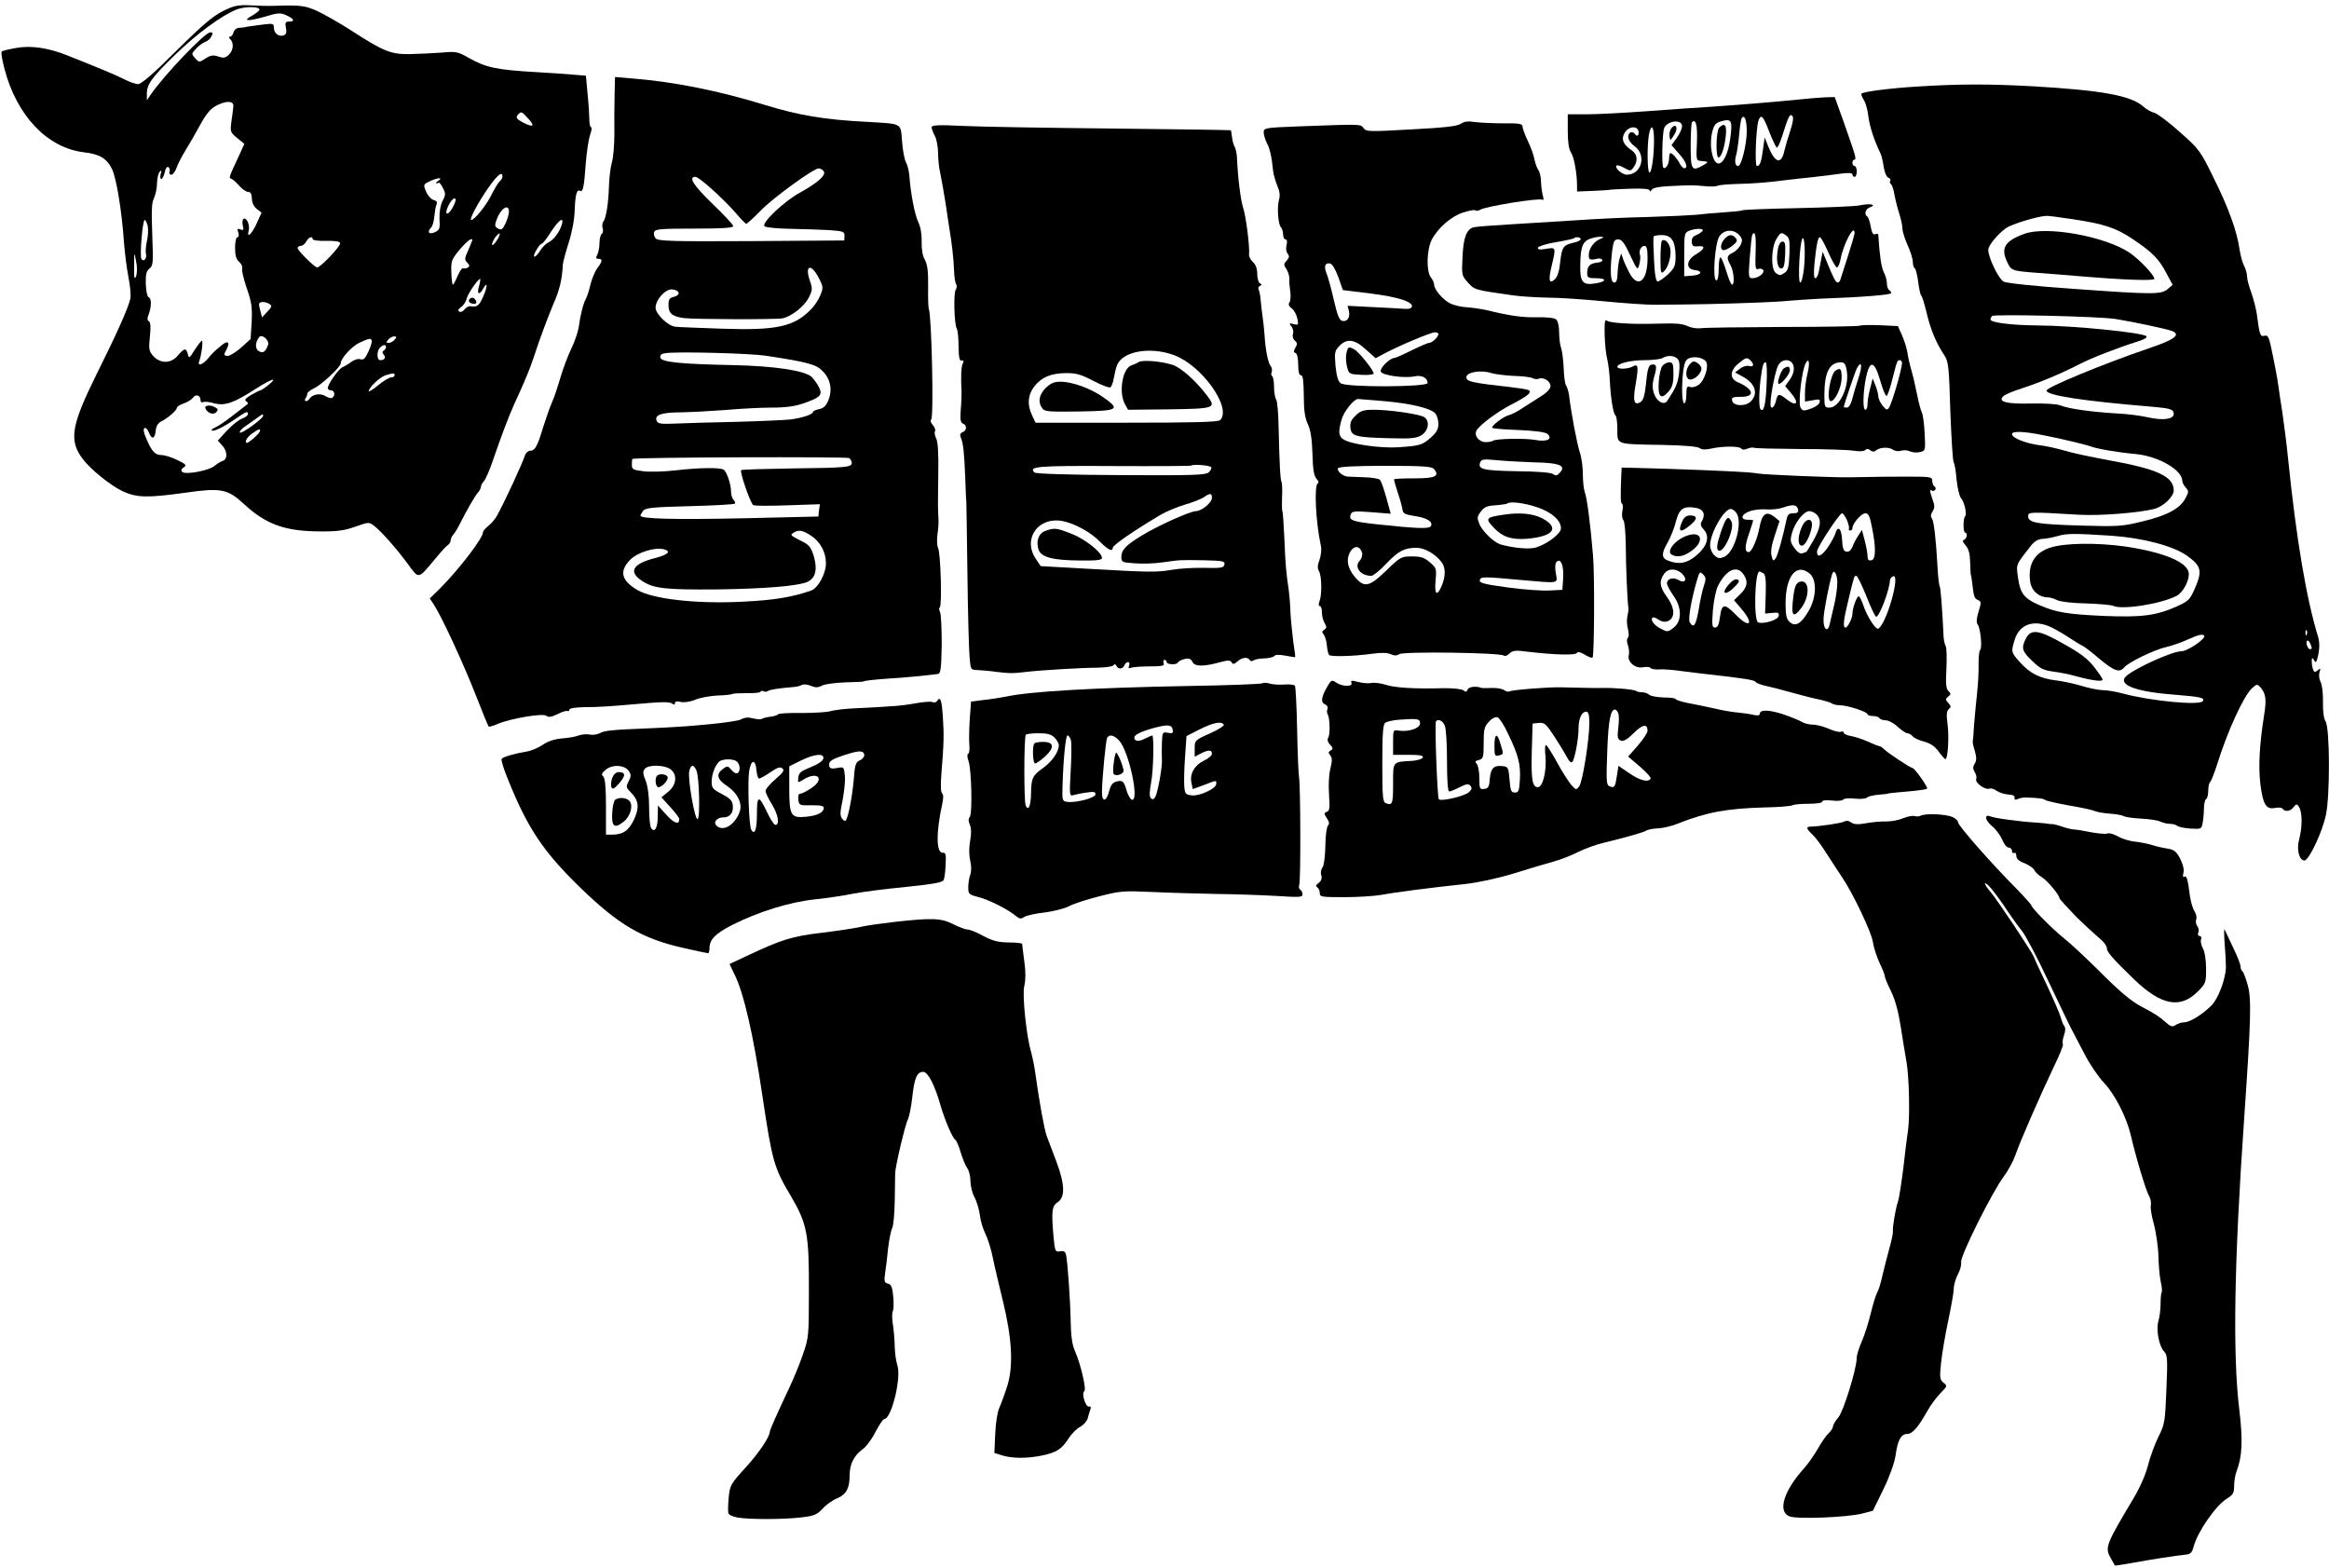 <?xml version="1.0" standalone="no"?>
<!DOCTYPE svg PUBLIC "-//W3C//DTD SVG 20010904//EN"
 "http://www.w3.org/TR/2001/REC-SVG-20010904/DTD/svg10.dtd">
<svg version="1.0" xmlns="http://www.w3.org/2000/svg"
 width="1080pt" height="727pt" viewBox="0 0 1080 727"
 preserveAspectRatio="xMidYMid meet">

<g transform="translate(0,727) scale(0.1,-0.1)"
fill="#000000" stroke="none">
<path d="M1065 7233 c-68 -28 -105 -58 -257 -208 -96 -96 -153 -145 -167 -145
-12 0 -41 10 -64 22 -37 19 -99 45 -262 110 -89 36 -170 48 -238 36 -34 -6
-65 -13 -69 -17 -4 -3 2 -40 13 -81 57 -217 198 -365 367 -386 74 -8 108 -29
132 -79 20 -43 45 -193 55 -340 4 -49 13 -122 21 -162 8 -40 12 -85 8 -100
-11 -45 -65 -166 -157 -350 -116 -235 -128 -304 -65 -389 37 -50 129 -124 187
-152 66 -30 114 -31 288 -7 166 24 198 18 272 -50 103 -96 191 -128 351 -129
85 -1 117 4 168 22 63 22 63 22 88 3 34 -27 103 -105 156 -177 51 -70 46 -71
123 21 27 33 55 64 62 68 7 4 13 14 13 22 0 7 6 20 13 27 6 7 20 29 29 48 29
58 72 134 86 148 6 7 12 18 12 24 0 6 6 19 14 27 8 9 26 50 40 91 40 117 74
207 102 269 14 31 33 72 41 91 8 19 18 44 23 55 5 11 18 47 29 80 24 75 68
190 85 230 31 70 43 119 46 189 1 11 13 56 27 100 16 50 27 109 28 153 3 72
10 97 25 88 13 -8 19 20 26 123 4 53 13 114 20 135 7 20 10 37 5 37 -4 0 -8
15 -8 33 0 17 -3 71 -8 119 l-8 87 -61 5 c-34 3 -106 8 -161 11 -194 11 -240
21 -322 67 -51 29 -59 30 -126 24 -40 -3 -106 -6 -148 -7 -88 -1 -121 13 -274
112 -50 32 -117 70 -150 86 -59 27 -79 30 -200 26 -27 -1 -77 0 -110 2 -42 3
-72 0 -100 -12z m138 -8 c-1 -5 -16 -17 -33 -27 -49 -26 -21 -28 56 -6 63 19
74 20 102 7 36 -16 42 -29 12 -29 -16 0 -19 -5 -14 -29 4 -21 2 -30 -11 -35
-22 -8 -45 10 -45 36 0 19 -4 20 -52 14 -29 -4 -62 -8 -73 -10 -11 -3 -28 -5
-38 -5 -11 -1 -21 -10 -24 -21 -3 -11 -10 -20 -16 -20 -7 0 -7 -4 1 -12 18
-18 14 -53 -8 -73 -15 -14 -25 -15 -48 -7 -23 8 -35 6 -59 -9 -29 -19 -30 -19
-48 1 -18 20 -18 21 5 45 13 14 31 27 42 31 10 3 23 14 28 25 9 15 7 19 -5 19
-25 0 -214 -198 -277 -290 l-17 -25 0 28 c-1 45 21 76 131 183 102 99 219 185
288 211 39 14 106 13 103 -2z m-121 -450 c-1 -11 -5 -42 -9 -69 -6 -47 -5 -50
27 -76 l33 -27 -22 -49 c-51 -109 -51 -109 -38 -113 6 -2 23 -17 37 -33 13
-15 32 -28 41 -28 11 0 16 -9 17 -30 0 -19 9 -38 23 -49 l22 -17 -21 -46 c-22
-51 -49 -77 -39 -38 7 26 -9 64 -24 55 -5 -4 -6 -17 -3 -31 5 -20 3 -23 -11
-18 -14 6 -16 3 -10 -14 4 -13 2 -22 -4 -22 -6 0 -11 -21 -11 -48 0 -36 5 -54
19 -66 11 -10 17 -24 14 -32 -3 -7 7 -48 21 -90 23 -65 26 -89 23 -157 l-5
-79 -43 -39 c-24 -21 -52 -38 -61 -39 -21 0 -22 4 -7 31 17 32 6 42 -21 20
-40 -33 -44 -37 -67 -65 -25 -29 -49 -35 -39 -10 10 26 19 94 12 94 -3 0 -18
-19 -33 -42 -25 -40 -27 -41 -32 -20 -8 30 -16 29 -47 -7 -31 -38 -82 -38
-115 0 -18 21 -20 32 -14 88 5 43 3 66 -4 71 -9 5 -9 14 -1 34 13 36 13 73 -1
78 -6 2 -12 29 -13 62 -1 45 3 60 17 71 17 12 18 25 13 157 -4 110 -3 149 8
169 7 15 14 46 14 69 1 24 6 48 13 54 8 8 10 6 4 -11 -3 -13 -2 -23 3 -23 5 0
12 14 16 31 3 18 10 28 17 24 6 -4 8 -13 5 -21 -3 -8 1 -14 9 -14 7 0 18 15
24 33 7 19 26 56 43 83 17 27 44 74 60 104 38 69 55 89 93 106 42 19 71 14 67
-11z m1364 -51 c36 -38 29 -47 -17 -24 -33 17 -38 24 -29 36 16 19 19 18 46
-12z m-116 -274 c0 -5 -6 -15 -14 -22 -8 -8 -26 -39 -41 -69 -23 -45 -75 -109
-90 -109 -11 0 33 83 78 147 44 63 67 82 67 53z m-300 -20 c-13 -9 -9 -14 5
-7 3 1 12 -10 19 -25 13 -24 13 -32 -2 -60 -10 -21 -15 -51 -14 -83 3 -45 1
-51 -22 -62 -28 -12 -37 2 -16 23 6 6 12 28 14 50 2 21 6 46 10 55 5 12 1 18
-14 22 -11 3 -26 20 -34 38 -14 34 -14 34 22 51 37 16 59 15 32 -2z m73 -115
c-9 -19 -22 -35 -29 -35 -16 0 17 69 33 70 9 0 8 -10 -4 -35z m257 -26 c0 -12
-7 -36 -16 -55 -13 -28 -19 -32 -34 -24 -16 9 -17 14 -7 42 19 52 57 76 57 37z
m-1675 -67 c3 -16 2 -48 -4 -71 -5 -23 -7 -50 -4 -60 5 -20 -12 -37 -21 -22
-9 13 5 181 15 181 4 0 10 -13 14 -28z m1920 6 c-10 -34 -39 -72 -62 -82 -12
-6 -28 -22 -38 -38 -9 -15 -21 -28 -26 -28 -6 0 -2 14 8 30 9 17 21 30 25 30
5 0 24 25 43 55 37 57 62 73 50 33z m-301 -72 c-9 -15 -19 -24 -22 -22 -2 3 3
17 12 32 10 14 20 23 23 21 2 -3 -3 -17 -13 -31z m-854 5 c0 -5 28 -9 62 -8
41 1 63 -2 65 -10 5 -13 -91 -113 -106 -113 -12 0 -91 78 -91 90 0 5 7 10 15
10 8 0 19 9 25 20 11 21 30 27 30 11z m740 -5 c0 -2 -9 -23 -19 -47 -17 -37
-18 -44 -4 -57 11 -12 12 -17 2 -23 -7 -4 -17 -5 -21 -3 -5 3 -16 -13 -26 -35
-9 -22 -19 -41 -22 -41 -3 0 -6 26 -7 57 -2 53 1 60 38 105 35 41 59 59 59 44z
m-1559 -167 c-8 -18 -10 -7 -9 46 0 70 0 70 9 24 6 -29 5 -56 0 -70z m1590
-47 c-11 -36 2 -43 19 -11 21 38 22 11 1 -35 -19 -44 -28 -51 -60 -46 -8 1
-21 -6 -27 -15 -7 -9 -18 -14 -24 -10 -8 5 -5 12 8 21 11 7 23 25 26 40 6 24
57 97 63 90 1 -1 -1 -17 -6 -34z m-971 -82 c12 -7 11 -13 -10 -35 l-25 -27 -6
24 c-4 13 -7 29 -8 36 -1 14 27 16 49 2z m-7 -189 c-12 -33 -24 -41 -43 -29
-18 11 -17 41 2 65 13 16 48 -15 41 -36z m587 24 c-7 -8 -19 -15 -27 -15 -13
0 -13 3 -3 15 7 8 19 15 27 15 13 0 13 -3 3 -15z m-106 -3 c2 -4 -4 -27 -15
-51 -15 -33 -23 -41 -37 -37 -11 4 -29 -2 -43 -12 -13 -10 -32 -21 -41 -25
-17 -6 -68 -78 -68 -97 0 -5 7 -10 15 -10 17 0 21 -25 5 -35 -5 -3 -20 1 -32
9 -24 14 -59 8 -73 -13 -3 -6 -11 -11 -16 -11 -6 0 -7 6 -2 13 4 6 8 16 8 22
0 5 14 16 30 24 35 15 125 100 125 116 0 23 51 79 87 96 45 20 50 22 57 11z
m66 -31 c0 -6 -5 -13 -10 -16 -8 -5 -8 -11 -1 -19 12 -14 5 -26 -16 -26 -16 0
-17 42 -1 58 14 14 28 16 28 3z m40 -131 c0 -5 -7 -10 -16 -10 -9 0 -36 -16
-60 -36 -24 -20 -44 -32 -44 -28 1 18 52 66 78 74 37 11 42 11 42 0z m-585
-45 c-16 -13 -33 -24 -37 -25 -4 0 -23 -10 -43 -21 -27 -16 -33 -24 -23 -30 9
-6 10 -11 2 -16 -6 -5 -37 -29 -70 -54 -32 -25 -68 -49 -78 -52 -10 -4 -17
-10 -14 -13 8 -7 57 17 109 53 50 35 59 39 59 23 0 -6 -12 -15 -27 -21 -16 -5
-47 -31 -71 -56 l-42 -46 20 -22 c25 -26 26 -64 3 -72 -10 -3 -27 -14 -38 -23
-25 -22 -136 -43 -150 -28 -7 7 -4 14 7 21 15 10 11 14 -30 34 -26 13 -59 23
-74 23 -30 0 -46 19 -72 82 -10 23 -12 39 -6 43 6 3 14 -5 20 -19 13 -36 28
-32 32 6 2 22 10 36 26 44 30 15 72 51 72 63 0 5 14 14 31 20 18 6 37 18 44
27 13 19 35 11 35 -12 0 -8 5 -12 11 -9 6 4 29 2 52 -5 50 -13 91 1 196 69 71
45 103 55 56 16z m-25 -143 c0 -13 -100 -85 -107 -78 -4 4 4 14 17 24 13 9 38
27 55 39 35 25 35 26 35 15z m-16 -74 c-3 -7 -19 -23 -35 -36 -22 -18 -29 -20
-29 -9 0 9 12 25 28 36 31 23 44 26 36 9z"/>
<path d="M2175 5880 c-3 -6 1 -13 10 -16 19 -8 30 0 20 15 -8 14 -22 14 -30 1z"/>
<path d="M952 5378 c8 -22 36 -34 50 -20 10 10 10 15 -2 22 -21 14 -52 12 -48
-2z"/>
<path d="M2850 6829 c-1 -46 -2 -127 -1 -179 0 -52 -5 -113 -12 -135 -6 -22
-12 -69 -13 -105 -2 -78 -13 -151 -26 -167 -5 -7 -7 -21 -3 -32 3 -10 1 -22
-5 -26 -5 -3 -10 -22 -10 -41 0 -20 -5 -44 -10 -55 -8 -15 -7 -19 5 -19 20 0
19 -12 -4 -42 -11 -14 -25 -47 -32 -74 -6 -27 -16 -58 -22 -69 -13 -24 -26
-77 -33 -130 -3 -22 -18 -67 -34 -100 -16 -33 -39 -94 -51 -135 -12 -41 -29
-93 -39 -115 -10 -22 -28 -74 -41 -115 -27 -90 -38 -110 -61 -110 -9 0 -20
-10 -24 -22 -10 -34 -96 -220 -130 -280 -8 -15 -26 -36 -39 -46 -14 -11 -25
-24 -25 -29 0 -28 -112 -174 -201 -263 l-46 -45 20 -30 c37 -58 136 -272 192
-415 31 -80 59 -147 61 -149 2 -2 21 3 41 12 61 26 211 51 227 38 9 -8 23 -6
52 8 21 11 42 17 46 14 5 -2 8 1 8 6 0 7 27 11 68 12 64 0 125 4 237 14 122
11 161 12 173 2 8 -6 12 -6 12 3 0 8 9 10 28 5 17 -3 44 1 67 11 22 9 67 17
101 19 34 1 65 4 70 7 5 3 35 4 67 4 32 -1 61 2 63 6 3 5 10 6 15 3 5 -4 14
-3 20 1 12 7 54 13 114 18 17 1 36 5 43 10 7 4 26 3 42 -4 22 -9 33 -9 52 1
12 7 61 13 108 15 47 1 85 3 85 4 0 4 52 9 121 14 62 3 180 15 224 21 12 2 15
25 17 136 0 74 -3 142 -8 151 -5 9 -5 19 -1 22 11 7 4 253 -8 275 -5 10 -6 38
-3 62 4 24 6 56 5 72 -1 15 -2 35 -2 45 -1 9 0 82 1 162 2 98 -2 153 -10 168
-6 12 -9 27 -5 33 3 6 -2 19 -11 29 -9 10 -12 21 -7 24 13 7 2 490 -11 514 -2
4 -4 50 -3 102 1 70 -3 103 -15 125 -11 19 -16 50 -15 85 1 34 -5 68 -16 91
-16 34 -35 130 -41 214 -2 22 -9 51 -16 63 -7 13 -15 57 -18 98 -7 85 4 79
-163 89 -199 10 -315 30 -475 79 -207 64 -420 107 -611 122 l-82 7 -2 -84z
m969 -352 c14 -18 -23 -52 -109 -100 -74 -40 -180 -141 -165 -156 6 -6 60 -11
120 -12 61 -1 142 -4 181 -6 65 -5 71 -7 70 -27 l-1 -21 -431 -3 c-373 -2
-433 0 -444 13 -7 8 -10 22 -6 30 4 13 34 15 186 15 131 0 180 3 180 12 0 6
-43 52 -95 102 -89 86 -115 126 -80 126 17 0 129 -101 189 -170 21 -25 42 -46
46 -48 3 -1 33 26 66 60 55 58 245 196 270 197 6 1 17 -5 23 -12z m-22 -496
c21 -41 21 -46 7 -80 -8 -20 -27 -49 -42 -64 -79 -82 -159 -100 -417 -91 -104
4 -200 7 -213 9 -34 3 -92 59 -92 88 0 38 47 89 78 85 35 -4 39 -26 8 -34 -22
-5 -26 -12 -26 -40 0 -37 18 -52 72 -59 49 -6 429 -7 457 -1 42 9 100 55 121
95 18 35 18 43 6 78 -26 74 5 84 41 14z m-242 -361 c191 -29 229 -40 258 -69
38 -37 48 -87 29 -135 -11 -28 -22 -38 -43 -43 -16 -3 -29 -9 -29 -13 0 -11
-49 -28 -105 -35 -27 -3 -140 -8 -250 -11 -110 -2 -237 -6 -282 -8 -68 -3 -83
-1 -88 13 -11 27 22 39 113 39 48 1 141 6 207 11 66 6 162 11 213 11 67 0 108
6 149 20 78 27 89 39 70 76 -8 16 -24 37 -34 47 -33 29 -173 50 -363 54 -247
5 -334 14 -338 35 -2 11 5 18 20 20 51 9 398 0 473 -12z m395 -496 c0 -21 -26
-23 -277 -26 -127 -2 -234 -5 -236 -8 -8 -7 43 -154 56 -162 6 -4 78 -4 160
-1 l149 5 -4 -28 -3 -29 -340 -8 c-328 -7 -485 -3 -485 12 0 4 6 14 13 23 10
13 46 17 216 21 111 3 206 8 209 12 3 3 0 11 -6 17 -7 7 -12 24 -12 39 0 33
-20 92 -34 101 -16 11 -112 10 -224 -3 -53 -6 -121 -8 -149 -4 -48 6 -53 9
-53 31 0 13 1 25 3 26 8 8 994 11 1005 4 6 -5 12 -15 12 -22z m-186 -340 c41
-28 66 -75 66 -126 0 -48 -36 -114 -68 -126 -88 -31 -172 -45 -320 -52 -210
-11 -414 12 -486 54 -75 44 -86 88 -33 141 34 34 114 59 156 48 35 -9 19 -25
-39 -40 -107 -27 -128 -64 -62 -107 53 -35 108 -41 347 -39 217 3 370 15 417
34 39 16 50 57 32 119 -13 43 -21 53 -57 71 -53 27 -54 28 -37 39 24 15 43 12
84 -16z"/>
<path d="M8895 6869 c-132 -8 -253 -24 -263 -33 -2 -3 2 -16 10 -28 9 -13 19
-48 22 -78 6 -48 28 -114 56 -171 5 -9 11 -37 15 -62 4 -26 13 -48 22 -51 8
-3 12 -10 8 -15 -3 -5 -1 -12 4 -15 5 -4 12 -25 16 -49 4 -23 14 -62 22 -87 8
-25 15 -56 15 -70 0 -14 11 -48 24 -77 13 -28 24 -63 24 -77 0 -14 4 -27 9
-30 5 -3 12 -32 16 -63 4 -32 10 -60 14 -63 4 -3 15 -39 25 -80 18 -78 45
-142 82 -197 19 -29 22 -49 28 -260 5 -125 11 -232 16 -238 4 -5 10 -41 13
-79 4 -38 13 -76 20 -85 17 -19 29 -76 19 -86 -9 -9 -9 -75 1 -75 12 0 8 -28
-5 -33 -9 -3 -7 -10 7 -26 14 -16 20 -38 21 -79 1 -31 2 -57 3 -57 1 0 4 -16
6 -35 8 -67 10 -75 27 -82 16 -7 16 -11 3 -54 -10 -33 -11 -52 -4 -60 13 -16
22 -111 11 -118 -4 -3 -7 -31 -7 -63 1 -32 -2 -94 -7 -138 -5 -44 -11 -111
-14 -148 -2 -38 -5 -71 -6 -75 -1 -4 3 -24 10 -45 8 -30 8 -44 -1 -58 -9 -15
-9 -23 0 -39 7 -10 10 -25 7 -33 -6 -17 42 -51 61 -44 7 3 22 -1 34 -10 12 -8
36 -16 54 -17 21 -1 31 -6 29 -15 -2 -9 2 -11 15 -6 10 5 28 8 41 7 61 -2 78
-5 87 -12 6 -4 55 -15 110 -25 55 -9 109 -21 120 -26 11 -5 43 -10 71 -12 28
-2 56 -7 64 -12 7 -4 43 -9 81 -11 38 -2 77 -8 88 -14 11 -5 30 -10 43 -10 13
0 28 -4 34 -9 5 -5 32 -11 61 -13 50 -3 52 -2 57 26 3 16 6 46 6 67 0 21 5 41
10 44 6 3 10 21 10 40 0 19 4 36 9 39 4 3 18 38 31 78 48 155 123 319 162 356
23 21 25 21 40 5 25 -29 29 -56 17 -129 -22 -140 -27 -239 -17 -322 12 -94 27
-117 69 -108 16 3 31 1 34 -4 10 -16 37 -12 51 8 12 15 15 15 24 2 17 -26 17
-93 1 -155 -12 -45 1 -95 25 -95 21 0 84 134 100 213 19 91 18 402 -2 432 -8
12 -13 47 -12 90 1 39 -4 80 -11 93 -7 13 -9 33 -5 45 6 19 5 20 -8 9 -13 -10
-17 -10 -22 4 -3 8 -6 25 -6 37 0 18 2 19 10 7 8 -13 9 -13 14 0 12 38 14 78
6 105 -55 178 -102 457 -140 830 -6 61 -18 155 -26 210 -9 55 -17 112 -19 127
-4 33 -22 125 -36 189 -9 38 -14 46 -29 42 -19 -5 -22 3 -35 102 -4 27 -16 72
-26 100 -10 27 -19 60 -19 73 0 13 -6 35 -14 50 -8 15 -17 50 -21 77 -12 84
-52 194 -120 330 -62 127 -67 133 -157 213 -51 46 -104 85 -118 89 -14 3 -36
16 -50 28 -58 52 -190 76 -514 95 -199 11 -339 11 -531 -1z m714 -615 c148
-22 204 -41 280 -92 91 -61 122 -92 156 -157 l30 -56 -24 -20 c-30 -25 -67
-25 -440 2 -176 12 -306 26 -320 33 -23 13 -71 111 -71 147 0 21 41 71 82 101
27 19 145 55 187 57 7 1 61 -6 120 -15z m201 -463 c76 -12 241 -47 263 -56 41
-17 11 -40 -108 -80 -214 -73 -475 -181 -475 -196 0 -22 165 -48 490 -75 84
-7 100 -12 100 -33 0 -25 -49 -32 -120 -16 -30 7 -95 16 -145 18 -119 7 -223
22 -260 37 -18 7 -71 10 -135 9 -115 -3 -158 8 -130 34 8 8 47 24 85 36 81 26
186 70 267 112 58 30 180 77 272 106 29 9 45 18 39 24 -17 17 -336 49 -503 50
-122 1 -220 13 -220 28 0 4 3 11 8 16 9 9 496 -2 572 -14z m-330 -540 c78 -15
194 -43 215 -51 28 -11 127 -28 206 -35 108 -10 219 -74 219 -126 0 -7 7 -20
16 -30 14 -16 14 -20 -1 -48 -24 -48 -84 -81 -197 -108 -97 -24 -114 -25 -288
-20 -204 6 -245 13 -245 43 0 21 3 21 240 7 96 -5 273 9 344 27 43 11 91 57
91 86 0 64 -74 99 -296 139 -82 15 -177 35 -212 46 -34 10 -84 21 -110 24 -66
8 -132 34 -132 52 0 15 53 14 150 -6z m310 -465 c146 -10 287 -47 352 -93 67
-48 72 -71 34 -156 -21 -48 -29 -55 -82 -79 -97 -43 -161 -51 -339 -44 -170 8
-220 16 -300 51 -69 30 -87 54 -97 126 -9 66 -12 56 60 149 15 19 33 30 50 31
15 0 47 6 72 13 43 13 79 13 250 2z m-275 -426 c22 -11 60 -33 85 -50 25 -16
52 -33 60 -36 8 -4 43 -31 78 -61 67 -55 91 -64 113 -37 19 23 140 82 195 94
27 6 75 23 107 38 40 18 60 23 68 15 12 -12 -76 -73 -107 -73 -40 0 -204 -74
-251 -112 -49 -40 32 -74 207 -88 137 -11 154 -15 145 -31 -14 -21 -239 0
-370 35 -32 9 -75 16 -95 16 -19 0 -62 9 -95 19 -33 10 -87 22 -120 26 -75 9
-121 32 -168 84 -41 46 -42 48 -25 103 22 75 91 98 173 58z m1182 -32 c-3 -8
-6 -5 -6 6 -1 11 2 17 5 13 3 -3 4 -12 1 -19z m17 -44 c8 -21 8 -24 -3 -24 -5
0 -11 9 -14 20 -6 24 8 27 17 4z"/>
<path d="M9388 6186 c-89 -32 -111 -65 -82 -127 19 -44 22 -45 139 -54 44 -3
130 -10 190 -15 209 -18 355 -23 355 -13 0 18 -70 91 -116 122 -115 76 -383
124 -486 87z"/>
<path d="M9536 4738 c-94 -18 -136 -77 -121 -169 7 -40 41 -69 82 -69 10 0 29
-6 43 -13 14 -7 71 -14 134 -15 60 -2 116 -7 125 -11 39 -20 221 8 294 46 28
14 57 65 57 101 0 48 -90 92 -252 121 -119 22 -275 26 -362 9z"/>
<path d="M9395 4310 c-23 -44 -19 -60 29 -105 36 -35 52 -43 97 -49 30 -4 77
-13 104 -21 77 -21 125 -27 125 -16 0 5 -18 31 -39 58 -28 37 -65 65 -139 106
-117 67 -154 72 -177 27z"/>
<path d="M8345 6809 c-94 -10 -319 -28 -425 -35 -41 -2 -164 -11 -274 -19
-109 -8 -238 -15 -287 -15 l-89 0 0 -78 c0 -52 5 -84 15 -99 14 -20 28 -97 28
-154 l0 -27 76 3 c42 2 76 4 76 5 0 1 42 3 93 5 64 2 92 -1 92 -9 0 -6 4 -5 9
4 7 9 33 15 83 17 97 5 105 5 163 0 28 -3 55 -2 60 2 6 3 46 7 90 8 70 1 154
8 235 19 14 2 63 7 110 12 47 5 109 13 138 17 35 5 52 3 52 -4 0 -6 5 -11 10
-11 6 0 10 11 10 25 0 14 -4 25 -10 25 -5 0 -10 7 -10 15 0 8 4 15 9 15 11 0
7 14 -49 173 l-42 117 -42 -1 c-22 -1 -77 -5 -121 -10z m-43 -145 c-11 -32
-23 -73 -27 -91 -14 -68 -44 -61 -76 20 l-16 40 -7 -51 c-8 -63 -15 -82 -29
-82 -11 0 -4 181 8 213 12 29 21 20 49 -53 15 -38 31 -72 35 -74 4 -3 15 21
25 52 29 93 36 106 47 95 7 -7 4 -29 -9 -69z m-202 -3 c0 -60 -25 -161 -40
-161 -14 0 -18 23 -8 55 4 17 10 59 13 93 3 35 8 68 11 73 13 21 24 -6 24 -60z
m-77 -37 c-18 -123 -72 -153 -87 -49 -4 24 -2 62 4 84 9 33 16 42 43 49 47 13
52 3 40 -84z m-223 61 c0 -12 -11 -36 -25 -55 l-24 -33 34 -39 c34 -37 45 -68
25 -68 -5 0 -15 10 -21 22 -13 25 -34 48 -43 48 -3 0 -6 -10 -6 -22 0 -29 -16
-55 -27 -45 -8 9 -5 150 3 180 11 37 84 47 84 12z m69 -74 c-4 -80 -3 -86 16
-87 39 -3 40 -5 15 -19 -55 -32 -60 -25 -60 88 0 57 3 107 6 110 18 18 26 -13
23 -92z m-272 54 c7 -21 -6 -33 -16 -16 -5 7 -14 10 -20 7 -20 -13 -11 -42 19
-64 57 -42 32 -132 -36 -132 -22 0 -58 32 -48 42 3 4 19 -1 35 -10 29 -16 31
-16 44 2 22 30 18 62 -10 80 -39 26 -49 53 -30 82 17 27 53 32 62 9z m73 -44
c0 -76 -11 -151 -21 -151 -10 0 -12 117 -3 173 10 57 24 44 24 -22z"/>
<path d="M7972 6678 c-14 -14 -17 -138 -3 -138 13 0 29 48 34 103 5 48 -6 60
-31 35z"/>
<path d="M7751 6676 c-7 -8 -11 -25 -9 -38 3 -22 3 -22 21 6 21 31 10 58 -12
32z"/>
<path d="M6774 6696 c-15 -11 -75 -18 -229 -26 -196 -11 -210 -11 -222 6 -14
19 -7 19 -300 8 -157 -6 -163 -7 -163 -28 0 -11 7 -34 15 -50 14 -27 21 -56
29 -131 2 -16 11 -46 19 -66 11 -25 14 -46 8 -65 -10 -36 -4 -115 9 -128 5 -5
10 -20 10 -33 0 -13 5 -23 11 -23 7 0 9 -10 5 -26 -4 -15 -2 -32 5 -40 9 -11
8 -18 -4 -32 -15 -16 -15 -20 -2 -39 8 -12 14 -32 14 -45 -1 -12 1 -39 4 -59
3 -19 2 -42 -3 -50 -7 -10 -4 -19 10 -29 11 -8 22 -29 26 -47 6 -30 5 -31 -17
-26 -21 6 -22 5 -11 -10 8 -9 11 -25 8 -35 -4 -11 0 -24 8 -31 12 -10 13 -17
3 -33 -9 -16 -9 -22 1 -25 7 -3 12 -24 12 -54 0 -32 4 -49 13 -49 9 0 12 -26
13 -94 0 -68 5 -103 18 -131 13 -27 20 -68 22 -138 2 -74 7 -104 19 -117 9
-10 12 -19 6 -21 -18 -7 -10 -179 14 -289 4 -16 1 -45 -6 -65 -10 -26 -10 -41
-3 -53 13 -20 15 -108 3 -139 -5 -14 -5 -23 1 -23 6 0 10 -14 10 -30 0 -17 6
-39 13 -50 10 -17 9 -22 -2 -30 -12 -7 -12 -11 -2 -23 6 -9 13 -31 14 -51 2
-19 6 -38 10 -43 9 -9 117 -6 202 6 39 5 68 5 83 -2 17 -8 29 -8 41 0 21 13
471 7 485 -7 4 -4 16 0 25 9 15 15 27 17 87 9 125 -15 223 -17 227 -5 2 6 15
4 35 -8 17 -11 34 -17 37 -14 8 8 10 385 2 474 -11 136 -28 269 -38 293 -5 13
-9 50 -9 82 0 33 -6 79 -14 102 -13 39 -41 186 -50 266 -3 18 -9 38 -14 45 -5
7 -10 43 -11 81 -2 38 -7 80 -12 93 -5 13 -9 46 -9 72 0 29 -6 53 -14 60 -8 7
-44 11 -87 10 -68 -2 -130 7 -235 33 -23 5 -63 11 -90 13 -27 1 -64 10 -81 19
-34 18 -73 64 -73 88 0 7 -7 22 -15 32 -22 29 -19 128 4 174 28 54 89 108 144
126 27 9 53 14 58 11 5 -4 15 -3 22 2 24 16 274 56 289 47 6 -4 7 2 3 17 -4
13 -8 42 -9 65 0 22 -6 47 -12 55 -6 8 -14 29 -18 48 -3 19 -17 58 -31 87 -14
29 -25 60 -25 68 0 12 -16 15 -87 14 -49 0 -108 3 -133 6 -33 5 -51 3 -66 -8z
m-568 -711 l21 -60 129 -16 c128 -16 199 -39 191 -62 -2 -7 -17 -11 -33 -9
-16 1 -82 5 -147 8 l-118 6 6 -23 c7 -30 -7 -52 -30 -47 -14 2 -23 25 -40 98
-12 52 -27 108 -34 123 -13 33 -6 50 17 45 10 -2 25 -27 38 -63z m464 -264 c0
-13 -29 -41 -43 -41 -7 0 -43 -16 -82 -35 -38 -19 -74 -35 -80 -35 -21 -1 -68
-48 -62 -63 7 -18 110 -32 157 -22 33 7 60 -7 60 -31 0 -19 -377 -21 -403 -1
-12 8 -19 33 -24 80 -5 62 -4 70 17 92 35 37 72 33 124 -16 l45 -40 43 23 c68
36 211 96 231 97 9 1 17 -3 17 -8z m246 -181 c16 -5 63 -11 104 -13 41 -1 81
-6 88 -11 7 -4 20 -5 28 -2 22 9 54 -12 54 -34 0 -12 -16 -30 -42 -46 -24 -15
-62 -40 -86 -55 -23 -16 -52 -31 -65 -34 -27 -7 -84 -51 -77 -59 3 -3 59 -8
125 -10 81 -4 123 -10 132 -19 24 -23 -4 -37 -57 -27 -49 9 -187 6 -197 -4 -4
-3 -19 -6 -34 -6 -31 0 -55 31 -42 54 16 27 98 88 163 121 36 18 72 40 79 49
14 17 6 20 -84 31 -186 21 -205 26 -205 46 0 24 69 35 116 19z m-497 -130
c123 -11 212 -32 236 -56 8 -9 15 -30 15 -49 0 -25 -8 -40 -35 -64 -40 -35
-50 -38 -153 -45 -79 -5 -217 14 -251 36 -24 14 -26 35 -10 92 10 37 57 96 76
96 4 0 59 -5 122 -10z m698 -284 c115 -2 146 -15 117 -47 -13 -15 -20 -16 -31
-8 -8 8 -71 13 -169 14 -158 3 -182 9 -170 41 6 15 16 16 79 10 39 -4 118 -8
174 -10z m-467 -31 c27 -33 6 -43 -90 -43 -51 0 -93 -2 -95 -4 -2 -2 6 -30 17
-63 11 -33 21 -69 22 -80 2 -16 13 -21 57 -28 57 -8 86 -27 74 -47 -8 -13 -65
-11 -260 10 -105 12 -122 18 -111 45 5 15 17 16 96 10 l89 -7 -20 73 c-11 41
-25 79 -30 84 -6 6 -38 11 -72 12 -34 1 -69 3 -77 3 -23 1 -53 27 -45 39 4 7
79 11 219 11 177 0 216 -3 226 -15z m475 -176 c70 -22 118 -66 113 -102 -4
-25 -68 -72 -117 -86 -30 -9 -105 -2 -164 15 -29 9 -84 61 -97 95 -11 27 -11
33 7 57 16 21 29 27 68 29 27 2 51 6 54 8 11 11 76 4 136 -16z m-809 -211 c3
-12 -1 -27 -11 -38 -27 -30 4 -70 54 -70 9 0 40 25 68 55 57 60 85 75 142 75
37 0 88 -29 116 -67 19 -24 19 -65 1 -108 -22 -53 -35 -43 -29 23 5 56 4 59
-27 85 -25 22 -42 27 -82 27 -50 0 -54 -2 -119 -65 -81 -78 -103 -82 -148 -28
-35 42 -40 85 -16 120 18 25 41 21 51 -9z m929 -61 c4 -13 5 -43 3 -68 l-3
-44 -60 -3 c-33 -2 -120 4 -193 14 -109 15 -132 21 -130 33 4 18 14 18 198 1
173 -15 163 -17 155 30 -7 40 -2 60 15 60 5 0 12 -10 15 -23z"/>
<path d="M6244 5634 c-4 -15 -3 -43 2 -63 9 -36 10 -36 67 -39 31 -2 57 1 57
6 0 15 -69 101 -90 112 -27 14 -29 13 -36 -16z"/>
<path d="M6287 5344 c-21 -20 -27 -33 -25 -57 4 -40 24 -45 182 -49 103 -3
126 0 149 15 35 23 38 73 5 86 -36 14 -162 31 -226 31 -48 0 -62 -4 -85 -26z"/>
<path d="M6970 4883 c-81 -12 -84 -17 -42 -61 40 -42 82 -56 155 -50 122 11
151 51 68 95 -43 22 -106 28 -181 16z"/>
<path d="M4320 6679 c1 -8 7 -25 15 -39 8 -14 14 -49 15 -77 0 -29 4 -72 10
-95 5 -24 17 -90 26 -148 8 -58 17 -112 18 -120 9 -50 19 -138 20 -183 1 -29
5 -58 10 -65 4 -7 3 -18 -2 -25 -11 -14 -7 -160 4 -179 5 -7 9 -44 9 -83 1
-53 4 -69 14 -67 10 2 11 -2 5 -15 -7 -16 -9 -59 -5 -133 0 -14 -1 -50 -4 -82
-3 -43 -1 -57 10 -62 20 -7 19 -32 -1 -40 -11 -4 -14 -12 -9 -24 12 -27 16
-69 21 -187 2 -60 4 -110 5 -110 0 0 3 -148 5 -330 2 -181 7 -357 10 -391 5
-60 5 -60 37 -61 18 -1 59 -4 92 -9 63 -7 66 -7 130 0 63 8 264 20 335 20 36
1 69 5 73 11 6 7 10 6 14 -2 7 -18 30 -16 37 2 3 8 10 15 17 15 6 0 8 -7 5
-16 -5 -12 -2 -15 10 -10 8 3 47 6 86 6 58 0 69 3 64 15 -3 8 -1 15 4 15 6 0
10 -4 10 -10 0 -12 47 -14 52 -2 2 5 15 12 30 16 21 5 30 2 38 -14 11 -21 50
-22 130 0 34 9 45 9 51 -1 6 -10 12 -10 27 4 21 19 48 22 57 7 4 -7 11 -7 18
-2 7 5 29 9 51 9 21 1 41 6 45 11 4 7 23 7 51 2 25 -5 45 -8 46 -7 1 1 -3 34
-9 72 -5 39 -11 99 -13 135 -1 36 -5 83 -8 105 -12 79 -15 112 -20 233 -3 68
-7 126 -9 130 -3 4 -3 34 -2 67 2 33 0 64 -2 69 -6 9 -10 82 -14 256 -1 63 -6
120 -11 127 -5 7 -10 32 -10 57 0 25 -4 48 -8 51 -5 3 -7 12 -3 20 3 9 1 21
-5 28 -12 15 -24 75 -28 142 -2 28 -6 66 -9 85 -3 19 -7 54 -9 77 -2 22 -6 46
-10 51 -3 6 0 13 6 16 10 5 10 7 1 12 -7 3 -13 23 -13 43 0 25 -7 44 -20 56
-10 9 -19 25 -18 34 4 34 -14 178 -27 216 -12 36 -25 140 -29 235 -1 19 -6 42
-11 50 -5 8 -10 27 -12 44 -2 16 -4 31 -6 32 -1 1 -247 5 -547 8 -300 3 -611
8 -692 12 -123 6 -148 4 -148 -7z m1125 -1056 c129 -48 269 -245 213 -301 -9
-9 -119 -12 -434 -12 l-422 0 -16 34 c-24 50 -20 94 10 134 34 43 78 62 150
62 45 0 69 -7 124 -36 38 -20 73 -33 79 -30 6 4 13 23 16 44 4 20 10 47 15 59
26 65 155 87 265 46z m172 -520 c2 -6 -4 -16 -13 -24 -14 -12 -85 -14 -407
-12 -234 1 -394 6 -400 12 -28 28 9 32 364 30 198 -1 361 0 363 2 9 8 90 1 93
-8z m3 -142 c0 -21 -48 -61 -74 -61 -27 0 -180 -69 -251 -113 -74 -45 -95 -67
-95 -98 0 -26 2 -27 63 -31 34 -3 94 -1 132 5 81 11 73 11 193 9 83 -2 93 -4
90 -19 -3 -16 -15 -18 -93 -16 -50 1 -117 -3 -150 -9 -69 -12 -104 -12 -395 5
l-214 12 -23 34 c-62 93 11 196 124 175 56 -11 130 -51 173 -95 37 -38 60 -49
60 -29 0 12 99 80 222 153 25 15 76 36 112 47 36 10 75 26 88 34 29 21 38 20
38 -3z"/>
<path d="M5280 5591 c-8 -5 -23 -12 -33 -15 -41 -13 -60 -121 -32 -177 l16
-29 192 2 c212 3 218 6 175 63 -54 71 -124 133 -163 144 -57 17 -137 23 -155
12z"/>
<path d="M4849 5471 c-31 -31 -37 -66 -16 -94 11 -16 30 -17 172 -15 183 3
192 9 111 66 -58 41 -144 72 -198 72 -30 0 -46 -7 -69 -29z"/>
<path d="M4847 4808 c-31 -11 -44 -48 -31 -87 13 -35 66 -49 192 -50 77 -1
102 2 102 12 0 25 -76 86 -139 111 -70 28 -82 30 -124 14z"/>
<path d="M8625 6318 c-22 -5 -152 -10 -288 -13 -137 -3 -252 -7 -257 -10 -4
-3 -45 -7 -91 -10 -46 -3 -102 -8 -124 -11 -22 -2 -121 -7 -220 -10 -99 -2
-247 -9 -330 -15 -82 -5 -221 -14 -307 -19 -87 -5 -166 -11 -175 -14 -33 -10
-47 -48 -51 -137 -4 -84 -4 -87 25 -119 31 -34 28 -34 213 -60 36 -5 107 -9
157 -10 51 0 168 -8 260 -17 93 -9 197 -16 233 -16 67 0 206 2 250 3 172 4
326 10 370 15 30 3 98 7 150 10 196 7 330 18 330 26 0 4 -4 11 -10 14 -5 3
-10 17 -10 31 0 14 -7 38 -15 53 -11 23 -19 75 -25 173 0 4 -6 5 -14 2 -10 -4
-16 6 -21 35 -4 23 -11 43 -16 47 -16 10 -9 35 13 43 33 12 0 19 -47 9z m-730
-119 c-4 -5 -17 -14 -29 -19 -16 -6 -22 -16 -21 -32 2 -19 7 -22 29 -20 36 4
33 -12 -9 -37 -45 -26 -50 -68 -7 -73 40 -4 33 -23 -10 -26 l-38 -3 0 101 c0
95 1 101 23 110 31 12 70 12 62 -1z m170 -19 c15 -17 16 -24 7 -45 -7 -14 -23
-30 -37 -37 -28 -13 -30 -23 -10 -58 15 -27 20 -90 7 -90 -5 0 -16 27 -26 60
-10 33 -22 63 -27 66 -5 3 -9 -20 -9 -50 0 -35 -4 -56 -11 -56 -19 0 -7 172
14 204 21 32 66 35 92 6z m535 9 c0 -6 -14 -54 -31 -107 -17 -53 -33 -103 -35
-109 -2 -7 -7 -13 -12 -13 -9 0 -19 18 -50 94 l-20 49 -6 -31 c-3 -18 -9 -45
-12 -62 -3 -16 -10 -30 -16 -30 -7 0 -8 23 -4 68 9 88 16 122 25 122 5 0 22
-31 39 -70 17 -38 35 -70 40 -70 6 0 13 17 17 38 13 71 65 168 65 121z m-459
-91 c-2 -70 -1 -80 13 -75 8 3 18 1 22 -5 9 -14 -23 -38 -49 -38 -19 0 -20 5
-13 96 4 53 9 101 12 106 13 21 18 -7 15 -84z m143 79 c14 -10 16 -25 14 -86
-3 -61 -6 -76 -24 -87 -17 -12 -23 -12 -39 0 -24 17 -22 116 2 157 20 33 23
34 47 16z m-861 -14 c-28 -10 -52 -40 -55 -68 -3 -30 3 -33 42 -24 8 2 17 -1
20 -6 3 -6 -8 -12 -25 -13 -33 -4 -45 -16 -45 -49 0 -20 5 -23 40 -23 53 0 51
-16 -2 -24 -59 -10 -72 6 -70 86 1 89 12 114 59 125 35 9 63 6 36 -4z m331 -5
c10 -13 16 -44 16 -74 0 -47 -4 -56 -35 -86 -20 -18 -41 -33 -48 -33 -8 0 -14
31 -17 100 -3 55 -4 103 -2 108 2 4 18 7 37 7 24 0 39 -7 49 -22z m-424 3 c0
-5 -15 -13 -32 -16 -49 -11 -55 -20 -63 -89 -4 -43 -13 -70 -25 -81 -26 -24
-31 -6 -15 61 21 88 21 88 -26 80 -30 -5 -40 -3 -37 6 2 6 40 18 83 25 43 7
81 16 84 18 8 9 31 5 31 -4z m1035 -138 c-4 -35 -11 -63 -17 -63 -12 0 -3 184
10 204 10 16 15 -69 7 -141z m-806 64 c34 -71 35 -72 43 -42 4 17 6 36 3 43
-7 18 5 42 21 42 10 0 14 -15 14 -57 0 -108 -45 -143 -85 -67 -12 23 -25 52
-29 65 l-8 24 -8 -25 c-4 -14 -8 -44 -9 -67 -1 -31 -5 -43 -16 -43 -17 0 -20
54 -9 148 6 44 10 52 28 52 16 0 29 -16 55 -73z"/>
<path d="M7997 6162 c-20 -22 -22 -52 -3 -52 7 0 25 9 40 21 21 17 24 24 15
35 -16 19 -33 18 -52 -4z"/>
<path d="M8245 6117 c-10 -50 -3 -92 15 -92 11 0 16 15 18 63 2 50 0 62 -12
62 -9 0 -18 -13 -21 -33z"/>
<path d="M7706 6153 c-3 -4 -6 -40 -6 -81 0 -64 2 -73 14 -62 22 17 38 76 31
109 -6 28 -27 46 -39 34z"/>
<path d="M7441 5719 c1 -41 6 -92 12 -114 5 -22 11 -67 12 -100 4 -81 16 -154
26 -161 5 -3 9 -32 9 -64 0 -73 -10 -69 207 -73 101 -2 166 -7 175 -15 9 -7
26 -8 53 -2 53 12 132 12 140 0 3 -6 15 -6 29 0 13 5 26 6 29 4 3 -3 99 -5
213 -6 115 0 228 -4 251 -8 25 -4 46 -3 52 3 7 7 15 7 24 -1 7 -6 18 -8 23 -3
18 17 60 20 80 7 11 -8 27 -10 39 -6 11 4 30 3 42 -3 12 -5 33 -7 47 -3 25 6
25 7 21 86 -2 44 -8 88 -13 97 -5 10 -15 47 -22 83 -7 36 -19 88 -27 115 -8
28 -16 64 -18 81 -3 17 -13 52 -24 77 l-20 45 -83 4 c-46 2 -87 1 -93 -2 -5
-3 -167 -6 -360 -6 -192 -1 -363 -3 -380 -6 -16 -2 -42 2 -57 9 -28 13 -53 15
-158 12 -98 -3 -205 3 -218 14 -10 8 -12 -6 -11 -64z m339 -114 c9 -10 10 -31
6 -67 -6 -46 -15 -67 -55 -127 -14 -22 -49 -3 -61 34 -8 24 -8 45 -1 72 15 51
14 63 -4 63 -20 0 -25 -14 -33 -96 -5 -47 -12 -70 -24 -78 -31 -19 -37 4 -23
84 14 83 12 95 -15 80 -23 -12 -70 -13 -70 -1 0 16 61 31 129 31 36 0 73 5 81
10 22 14 56 12 70 -5z m130 -10 c17 -20 -6 -92 -34 -110 -13 -9 -31 -13 -40
-9 -13 5 -16 -1 -16 -35 0 -23 -4 -41 -10 -41 -11 0 -13 84 -4 154 5 35 12 50
27 55 26 10 63 3 77 -14z m208 3 c18 -18 14 -31 -8 -25 -11 3 -30 -3 -42 -13
l-22 -17 31 -17 c61 -31 79 -80 42 -117 -25 -25 -82 -23 -87 4 -3 14 4 17 42
17 67 0 58 36 -16 68 -38 16 -37 53 3 86 35 29 40 31 57 14z m200 -31 c2 -16
-5 -39 -18 -57 l-22 -30 26 -31 c42 -49 28 -68 -21 -29 -34 27 -40 25 -48 -10
-7 -31 -25 -42 -25 -14 0 44 24 162 37 182 21 34 67 27 71 -11z m63 -32 c-6
-24 -11 -63 -11 -86 l0 -41 36 6 c30 6 35 5 32 -9 -1 -9 -20 -23 -41 -30 -34
-12 -38 -11 -48 6 -11 22 6 169 24 204 16 31 21 1 8 -50z m439 53 c0 -29 -46
-186 -60 -208 -9 -13 -13 -12 -30 9 -11 13 -20 33 -20 45 -1 11 -7 34 -14 51
l-12 30 -12 -47 c-7 -26 -12 -58 -12 -72 0 -14 -4 -26 -10 -26 -13 0 -11 80 3
150 18 83 39 78 66 -15 12 -42 25 -73 30 -71 4 3 16 36 25 73 24 94 24 93 36
93 5 0 10 -6 10 -12z m-628 -100 c-4 -95 -13 -131 -28 -116 -8 9 -8 73 0 138
9 68 13 80 24 80 5 0 7 -46 4 -102z m372 61 c12 -73 -34 -169 -80 -169 -23 0
-24 3 -24 58 0 105 23 151 76 152 17 0 23 -8 28 -41z m56 -26 c-11 -32 -24
-77 -30 -100 -6 -26 -17 -43 -25 -43 -8 0 -15 1 -15 3 0 8 53 165 61 180 21
38 26 13 9 -40z"/>
<path d="M7709 5574 c-7 -9 -15 -42 -17 -74 -5 -70 10 -86 45 -46 18 21 23 39
23 82 0 46 -3 54 -19 54 -10 0 -24 -7 -32 -16z"/>
<path d="M7836 5581 c-23 -25 -21 -71 2 -71 22 0 52 30 52 51 0 8 -9 20 -19
26 -15 10 -22 9 -35 -6z"/>
<path d="M8272 5562 c-14 -10 -35 -72 -23 -72 14 0 51 46 51 63 0 19 -8 21
-28 9z"/>
<path d="M8512 5552 c-25 -17 -45 -142 -22 -142 20 0 50 65 50 108 0 42 -5 48
-28 34z"/>
<path d="M7518 5063 c-4 -104 -3 -125 4 -129 4 -3 5 -18 1 -34 -3 -17 -1 -36
5 -42 6 -7 10 -58 11 -113 0 -98 8 -273 12 -291 2 -5 0 -22 -4 -39 -4 -16 -3
-44 2 -61 5 -20 5 -36 0 -41 -6 -6 -6 -19 0 -35 5 -14 7 -35 4 -46 -8 -31 30
-63 66 -56 16 3 31 2 34 -3 3 -5 21 -8 39 -7 18 2 67 -2 108 -8 41 -5 93 -12
115 -14 179 -20 220 -27 226 -36 3 -5 26 -14 50 -19 24 -5 73 -18 109 -28 36
-10 92 -25 125 -32 33 -7 64 -16 70 -21 5 -4 21 -8 36 -8 34 0 129 -30 129
-42 0 -4 11 -8 24 -8 14 0 28 -4 31 -10 3 -5 17 -10 30 -10 12 0 37 -13 55
-30 18 -16 38 -30 45 -30 7 0 18 -6 24 -14 6 -8 31 -19 54 -25 29 -8 49 -21
67 -46 14 -19 28 -35 31 -35 12 0 18 105 10 163 -6 44 -4 60 6 69 11 9 11 14
-2 28 -14 15 -14 19 -1 30 13 10 14 14 1 26 -11 12 -13 35 -9 105 2 49 1 95
-3 102 -4 7 -9 26 -10 42 -7 144 -14 228 -18 236 -3 4 -8 43 -10 86 -8 138
-17 218 -27 230 -6 7 -5 19 4 32 10 16 10 27 0 54 -14 40 -15 50 -3 42 5 -3
12 -1 15 4 4 5 2 12 -4 16 -5 3 -10 15 -10 26 0 18 -7 19 -122 19 -68 0 -154
-1 -193 -2 -105 -2 -107 -2 -297 5 -98 4 -188 9 -200 12 -27 6 -193 14 -445
22 l-183 5 -2 -39z m820 -156 c3 -12 -3 -17 -22 -17 -20 0 -27 -6 -31 -27 -19
-89 -41 -167 -51 -182 -11 -14 -13 -13 -19 12 -5 19 0 50 15 94 l22 67 -22 18
c-39 31 -59 17 -71 -48 -11 -57 -36 -114 -50 -114 -19 0 -19 27 1 84 11 33 20
61 20 63 0 1 -11 3 -25 3 -38 0 -31 27 11 40 19 7 54 10 77 8 23 -2 58 2 77 9
44 16 64 13 68 -10z m-469 7 c32 -7 41 -32 21 -64 -6 -10 -3 -21 11 -36 29
-31 16 -77 -34 -119 -43 -37 -81 -44 -131 -25 -32 12 -33 33 -2 86 13 23 30
65 37 94 16 63 36 76 98 64z m181 -20 c34 -40 -4 -183 -54 -206 -22 -9 -29 -8
-46 7 -11 10 -20 31 -20 46 0 56 64 169 96 169 6 0 17 -7 24 -16z m374 -10
c24 -23 19 -61 -15 -120 -17 -30 -32 -54 -34 -54 -2 0 -10 -3 -18 -6 -9 -3
-23 6 -36 25 -19 27 -21 35 -11 70 13 48 55 101 80 101 10 0 26 -7 34 -16z
m141 -26 c7 -18 11 -36 9 -40 -3 -5 0 -8 5 -8 6 0 11 5 11 11 0 21 41 69 60
69 14 0 21 -13 30 -62 20 -96 19 -152 -2 -156 -13 -3 -18 3 -18 20 0 13 -6 45
-13 72 l-13 49 -17 -27 c-10 -14 -22 -38 -27 -52 -7 -16 -16 -24 -28 -22 -13
2 -18 15 -20 56 -3 53 -20 68 -32 26 -3 -10 -18 -38 -34 -62 -29 -42 -52 -51
-50 -18 2 21 104 176 116 176 5 0 15 -15 23 -32z m-764 -249 c26 -26 12 -47
-18 -28 -24 14 -53 6 -53 -16 0 -8 14 -34 30 -57 40 -55 40 -120 -1 -150 -25
-19 -28 -19 -58 -3 -31 16 -49 40 -38 51 3 4 16 -1 28 -9 22 -16 48 -12 61 7
15 22 7 57 -22 98 -34 46 -37 73 -14 106 19 28 58 28 85 1z m283 -1 c24 -33
19 -61 -14 -93 l-29 -28 34 -40 c61 -71 39 -94 -26 -27 -52 53 -65 52 -73 -10
-5 -37 -11 -50 -23 -50 -14 0 -15 10 -10 80 4 44 14 94 23 112 38 76 88 99
118 56z m307 3 c35 -28 33 -110 -4 -174 -35 -60 -62 -75 -88 -51 -15 14 -19
31 -19 86 0 126 50 189 111 139z m-490 -58 c-7 -21 -18 -71 -24 -111 -13 -72
-23 -87 -41 -58 -10 14 9 116 36 205 9 30 12 32 26 17 13 -13 14 -21 3 -53z
m277 58 c9 -6 12 -32 10 -97 l-3 -89 33 3 c28 3 33 1 30 -14 -3 -19 -70 -39
-95 -30 -22 9 -16 236 6 236 3 0 12 -4 19 -9z m342 -42 c0 -22 -6 -68 -14
-102 -8 -34 -18 -75 -21 -90 -9 -42 -30 -27 -29 21 0 33 25 162 40 210 8 26
24 0 24 -39z m135 -64 c20 -52 41 -95 45 -95 15 0 62 124 64 169 1 8 7 16 15
19 35 12 -30 -219 -69 -243 -11 -7 -52 56 -69 107 -7 21 -16 40 -21 43 -8 5
-30 -54 -30 -82 0 -19 -22 -63 -32 -63 -13 0 -10 33 13 127 28 116 27 113 37
113 5 0 26 -43 47 -95z"/>
<path d="M7802 4855 c-24 -52 -10 -59 37 -19 34 28 33 44 -3 44 -15 0 -27 -9
-34 -25z"/>
<path d="M7825 4787 c-55 -18 -99 -72 -74 -88 24 -15 55 -10 89 14 65 44 54
97 -15 74z"/>
<path d="M7979 4800 c-17 -52 -20 -73 -12 -81 23 -23 79 100 62 133 -16 30
-25 21 -50 -52z"/>
<path d="M8355 4826 c-20 -47 -19 -86 1 -86 16 0 39 47 46 90 5 41 -29 39 -47
-4z"/>
<path d="M8014 4557 c-35 -42 -12 -50 28 -10 24 24 27 31 14 36 -9 4 -25 -6
-42 -26z"/>
<path d="M8348 4573 c-21 -5 -28 -25 -35 -97 -6 -64 5 -71 40 -25 41 55 38
132 -5 122z"/>
<path d="M6152 4081 c-26 -46 -28 -69 -6 -78 8 -3 13 -12 10 -20 -4 -8 -3 -20
1 -26 10 -17 12 -93 2 -108 -5 -8 -2 -21 9 -32 14 -15 14 -20 2 -27 -11 -7
-11 -11 -1 -23 9 -12 9 -25 0 -62 -7 -27 -9 -77 -6 -120 4 -60 3 -75 -10 -79
-14 -6 -14 -9 0 -30 11 -17 13 -26 5 -34 -6 -6 -12 -49 -12 -95 -1 -48 -7 -91
-13 -99 -7 -8 -10 -24 -6 -36 4 -15 0 -27 -12 -36 -13 -9 -15 -15 -7 -20 7 -4
12 -16 12 -27 0 -18 8 -19 114 -19 62 0 138 5 167 10 58 11 232 34 394 51 60
7 150 26 225 49 69 22 152 46 184 55 33 9 85 29 115 45 31 15 85 35 121 43
103 25 184 48 195 56 6 4 29 9 53 10 24 1 67 11 95 23 132 52 223 69 399 74
65 1 123 6 130 10 7 4 40 7 75 7 36 0 63 4 63 10 0 6 18 8 45 5 25 -3 48 -1
52 4 3 6 26 8 53 5 27 -3 52 -1 58 5 5 5 29 11 53 13 24 2 44 4 44 5 0 2 35 5
123 13 29 3 55 7 58 10 6 6 -57 95 -68 96 -10 1 -111 68 -129 85 -9 9 -19 16
-23 16 -4 0 -28 9 -53 21 -25 11 -61 23 -79 26 -19 3 -34 10 -34 15 0 6 -6 8
-13 5 -8 -3 -33 3 -57 14 -23 10 -56 19 -74 19 -17 0 -40 6 -51 13 -11 7 -51
23 -89 36 -66 21 -106 21 -106 0 0 -7 -12 -8 -32 -3 -18 4 -49 8 -68 10 -19 1
-69 9 -110 19 -41 9 -99 21 -127 26 -29 6 -53 14 -53 18 0 3 -25 7 -56 7 -30
1 -60 6 -67 13 -6 6 -21 11 -32 11 -12 0 -24 3 -28 6 -7 7 -96 15 -152 14 -37
-1 -109 1 -195 3 -55 2 -230 -12 -241 -19 -5 -3 -16 0 -24 6 -8 6 -33 11 -57
10 -24 -1 -45 -1 -48 0 -24 10 -59 6 -64 -7 -5 -12 -9 -13 -20 -4 -7 6 -45 10
-87 10 -138 -4 -234 2 -274 16 -22 7 -52 11 -66 8 -14 -3 -42 0 -62 5 -29 8
-35 7 -30 -4 7 -19 -41 -19 -71 1 -21 14 -23 13 -44 -24z m1352 -118 c4 -9 4
-40 0 -69 -5 -43 -3 -52 12 -58 12 -5 30 5 60 35 41 41 64 44 64 11 0 -10 -20
-40 -45 -69 l-45 -51 55 -47 c30 -26 53 -51 49 -56 -11 -18 -50 -8 -99 26
l-50 34 -7 -45 c-8 -54 -11 -59 -34 -50 -15 6 -16 22 -11 160 5 143 15 196 36
196 5 0 12 -8 15 -17z m-134 -45 c0 -78 -31 -273 -47 -294 -14 -18 -15 -18
-38 8 -12 15 -42 61 -64 102 -23 42 -46 78 -51 81 -6 3 -7 -20 -3 -57 5 -63
-13 -138 -35 -138 -26 0 -32 32 -29 161 l4 134 29 3 c26 2 34 -5 70 -60 23
-35 49 -78 59 -97 10 -20 20 -30 26 -24 11 11 29 105 29 155 0 46 15 78 35 78
11 0 15 -13 15 -52z m-376 -52 c47 -97 58 -141 54 -211 -3 -52 -6 -60 -23 -60
-17 0 -21 8 -25 60 -5 58 -6 60 -36 63 -38 4 -52 -12 -56 -63 -2 -33 -7 -41
-25 -43 -21 -3 -23 0 -23 50 0 30 -6 60 -12 66 -10 10 -8 14 10 18 20 6 22 12
22 79 0 63 3 76 24 98 15 17 31 24 41 21 8 -4 31 -38 49 -78z m-409 50 c0 -23
-51 -40 -97 -34 -28 5 -28 4 -28 -54 l0 -58 71 0 c52 0 70 -3 67 -12 -3 -7
-24 -14 -49 -16 -93 -5 -89 -1 -89 -107 0 -94 -3 -101 -34 -89 -14 5 -16 31
-16 184 0 132 3 180 13 188 7 6 37 13 67 15 85 6 95 4 95 -17z m115 -12 c6
-14 10 -88 10 -165 0 -89 4 -139 10 -139 6 0 28 9 49 20 32 16 41 17 50 6 8
-10 6 -17 -7 -29 -21 -19 -128 -44 -140 -33 -7 8 -20 355 -13 362 12 12 33 1
41 -22z"/>
<path d="M6930 3811 c0 -44 2 -49 20 -44 23 6 23 5 8 54 -15 53 -28 49 -28
-10z"/>
<path d="M5855 4102 c-4 -4 -163 -10 -353 -13 -431 -8 -725 -25 -837 -49 -27
-5 -75 -13 -106 -16 l-56 -7 -6 -81 c-3 -44 -4 -98 -2 -118 2 -21 0 -40 -5
-43 -6 -3 -5 -16 1 -33 14 -37 19 -244 6 -260 -7 -9 -7 -20 0 -35 7 -16 8 -41
2 -74 -6 -32 -6 -67 0 -93 6 -26 6 -52 0 -67 -5 -13 -9 -39 -9 -57 0 -32 3
-34 48 -46 47 -11 141 -59 175 -89 15 -12 22 -13 38 -2 11 6 53 16 93 20 39 5
89 17 111 28 22 12 86 33 143 47 96 25 112 26 245 20 78 -4 210 -7 292 -9 83
-1 207 -5 278 -9 112 -7 127 -7 127 7 0 9 -5 19 -11 22 -6 4 -7 14 -4 24 7 18
6 449 -1 496 -3 17 -7 117 -9 223 -2 106 -7 197 -10 202 -3 5 -24 8 -47 6 -23
-2 -54 0 -69 4 -15 5 -30 5 -34 2z m-180 -192 c3 -5 -26 -24 -65 -41 -69 -31
-70 -32 -70 -70 l0 -38 28 15 c35 18 52 18 52 -1 0 -8 -17 -23 -37 -32 -44
-21 -67 -62 -58 -103 l6 -29 52 19 c62 24 57 23 57 5 0 -21 -76 -57 -113 -53
-28 3 -32 7 -35 38 -2 19 -1 80 3 136 l7 101 61 31 c64 32 101 39 112 22z
m-237 -24 c3 -15 -1 -18 -22 -14 -25 5 -26 3 -28 -46 -1 -28 -1 -62 0 -76 3
-32 -18 -149 -30 -174 -7 -13 -13 -15 -21 -7 -8 8 -7 28 1 73 11 56 14 218 5
218 -2 0 -17 -7 -34 -15 -29 -15 -49 -13 -49 5 0 13 31 28 92 45 65 17 82 15
86 -9z m-548 -36 c11 -11 20 -27 20 -35 0 -31 -31 -76 -73 -106 -50 -36 -55
-47 -56 -121 -1 -56 -13 -82 -25 -52 -8 21 -8 319 1 327 3 4 30 7 60 7 40 0
58 -5 73 -20z m76 -12 c3 -12 3 -75 -1 -141 -6 -113 -6 -119 12 -114 10 3 37
9 61 12 34 5 42 4 42 -8 0 -17 -92 -41 -132 -35 -22 3 -23 7 -21 73 4 129 15
235 23 235 5 0 12 -10 16 -22z m223 -1 c46 -49 97 -287 59 -275 -7 3 -17 21
-23 40 -13 46 -19 52 -48 44 -17 -4 -26 -16 -33 -42 -13 -52 -34 -56 -34 -7 1
69 18 241 24 252 11 17 31 13 55 -12z"/>
<path d="M4797 3823 c-11 -10 -8 -93 3 -93 6 0 27 15 47 33 44 41 41 67 -10
67 -19 0 -37 -3 -40 -7z"/>
<path d="M5165 3736 c-4 -25 -4 -49 -1 -54 9 -14 46 -2 46 14 0 18 -27 84 -34
84 -3 0 -8 -20 -11 -44z"/>
<path d="M4345 4019 c-4 -6 -14 -8 -22 -4 -9 3 -43 0 -77 -6 -61 -11 -93 -14
-276 -23 -52 -2 -106 -9 -120 -14 -14 -4 -73 -8 -132 -8 -60 1 -109 -2 -110
-6 -2 -4 -17 -9 -34 -11 -17 -2 -36 -7 -41 -10 -6 -4 -24 -2 -41 2 -21 6 -38
5 -56 -5 -27 -13 -238 -34 -426 -41 -173 -7 -206 -10 -229 -23 -13 -6 -33 -9
-46 -6 -13 3 -36 1 -51 -4 -14 -6 -50 -12 -79 -14 -34 -3 -65 -13 -89 -30 -21
-14 -54 -28 -75 -31 -55 -9 -110 -25 -115 -34 -3 -5 10 -48 30 -96 90 -224
163 -333 330 -496 183 -178 289 -240 481 -284 62 -14 114 -25 117 -25 3 0 6
10 6 23 1 42 26 67 105 108 121 61 264 106 385 119 58 6 137 18 175 26 39 8
148 22 242 31 133 14 174 21 179 33 4 8 8 40 9 71 3 47 0 56 -13 55 -31 -2
-32 94 -2 229 5 25 5 42 -1 46 -6 3 -8 37 -4 85 12 146 13 189 7 272 -5 77
-12 96 -27 71z m-337 -249 c1 -8 -8 -20 -20 -25 -20 -9 -24 -20 -29 -90 -7
-78 -24 -168 -36 -188 -3 -6 -11 -3 -18 7 -10 13 -10 30 2 84 7 37 13 87 11
112 -3 39 -6 44 -23 41 -42 -8 -50 -6 -50 14 0 16 14 25 65 42 73 24 93 25 98
3z m-190 -17 c-2 -11 -25 -27 -58 -40 -45 -18 -56 -26 -58 -48 -3 -25 -3 -26
20 -12 67 44 107 7 41 -37 -21 -14 -44 -26 -51 -26 -9 0 -12 -10 -10 -27 3
-27 5 -28 61 -27 39 1 57 -3 57 -11 0 -22 -28 -37 -81 -42 -72 -7 -79 4 -79
132 l0 102 53 26 c62 31 110 36 105 10z m-400 -15 c15 -15 16 -45 2 -53 -6 -4
-18 3 -28 15 -16 19 -19 20 -39 5 -34 -24 -28 -49 18 -79 50 -34 74 -83 58
-123 -23 -60 -77 -91 -107 -61 -16 16 3 38 33 38 30 0 47 22 43 56 -2 22 -14
33 -50 52 -43 22 -48 28 -48 59 0 37 22 88 42 96 24 10 64 7 76 -5z m90 -41
c2 -20 7 -37 12 -37 5 0 29 13 52 29 32 22 46 27 56 18 11 -8 4 -19 -32 -50
-25 -21 -46 -46 -46 -54 0 -9 14 -38 31 -65 28 -47 36 -93 14 -93 -5 0 -22 25
-37 57 -39 83 -48 82 -48 -6 0 -72 -10 -100 -26 -74 -11 17 -18 218 -10 273 9
55 30 56 34 2z m-592 -2 c11 -17 11 -25 -1 -48 -13 -25 -12 -29 10 -51 37 -37
41 -70 15 -126 -24 -51 -51 -70 -100 -70 l-30 0 0 128 c0 89 -4 132 -12 141
-11 10 -8 16 11 32 31 26 88 22 107 -6z m192 9 c34 -24 30 -73 -9 -105 l-32
-26 41 -45 c23 -25 42 -50 42 -56 0 -28 -24 -20 -60 20 l-39 43 -1 -52 c0 -52
-15 -77 -31 -52 -5 8 -9 51 -9 96 0 52 -6 97 -16 123 -13 32 -14 43 -4 55 16
20 89 19 118 -1z m122 -8 c13 -34 17 -220 5 -224 -13 -5 -46 184 -39 221 7 33
21 35 34 3z"/>
<path d="M2839 3663 c-5 -14 -7 -34 -4 -42 5 -13 12 -10 36 17 31 35 31 52 -2
52 -12 0 -23 -10 -30 -27z"/>
<path d="M2853 3562 c-6 -4 -13 -32 -14 -62 -4 -63 11 -74 53 -40 31 24 45 74
28 95 -13 16 -47 20 -67 7z"/>
<path d="M3047 3673 c-12 -12 -7 -53 6 -53 19 0 50 37 42 49 -7 12 -38 15 -48
4z"/>
<path d="M8907 3488 c-7 -4 -20 -5 -29 -2 -9 3 -33 -2 -53 -10 -20 -9 -55 -15
-78 -15 -23 1 -65 -3 -93 -8 -38 -7 -56 -6 -69 3 -12 9 -24 10 -34 4 -14 -7
-112 -22 -158 -23 -19 -1 -16 -11 12 -37 14 -13 44 -53 66 -89 23 -36 55 -84
70 -107 49 -71 138 -257 144 -302 3 -23 17 -66 30 -95 14 -28 25 -57 25 -63 0
-7 13 -38 29 -70 19 -39 34 -94 45 -164 9 -58 21 -132 27 -165 12 -70 16 -250
7 -315 -4 -25 -14 -104 -22 -177 -9 -72 -20 -142 -25 -155 -10 -29 -26 -118
-23 -138 1 -8 -7 -44 -17 -80 -10 -36 -24 -92 -32 -125 -7 -33 -18 -69 -25
-80 -6 -11 -19 -54 -29 -95 -10 -41 -28 -99 -41 -129 -13 -29 -24 -64 -24 -77
0 -50 -61 -247 -85 -276 -14 -16 -25 -35 -25 -42 0 -7 -9 -21 -20 -31 -11 -10
-33 -42 -50 -72 -17 -29 -45 -70 -64 -91 -95 -105 -124 -201 -68 -223 34 -14
267 -5 337 13 l50 13 49 100 c29 60 51 122 56 156 10 72 25 99 53 100 25 0 52
31 93 104 15 28 43 65 61 84 34 34 34 35 15 50 -17 14 -18 24 -11 91 4 41 19
129 33 195 14 66 26 134 26 150 0 17 9 47 19 66 11 20 17 45 15 56 -7 24 145
328 198 398 21 28 45 73 54 100 20 59 117 281 180 413 25 51 43 96 40 101 -3
5 -1 23 5 40 7 20 8 36 1 44 -5 6 -12 25 -16 40 -4 15 -32 80 -62 144 -30 63
-59 125 -63 137 -9 23 -172 268 -201 301 -29 34 -35 52 -10 30 12 -11 45 -54
73 -95 27 -41 64 -93 82 -115 18 -22 74 -128 124 -235 51 -107 98 -206 106
-220 7 -14 34 -65 60 -115 25 -49 67 -110 91 -135 50 -52 104 -158 124 -240
23 -101 72 -265 86 -286 7 -12 10 -31 8 -42 -3 -11 3 -51 14 -88 10 -38 20
-105 21 -149 1 -44 6 -98 11 -119 5 -22 7 -43 4 -48 -3 -4 -5 -29 -5 -55 0
-26 -5 -62 -10 -78 -12 -40 3 -118 26 -141 16 -17 17 -33 11 -177 -6 -150 -8
-162 -37 -219 -16 -32 -38 -92 -48 -131 -11 -44 -37 -103 -66 -152 -129 -216
-135 -230 -108 -278 10 -18 19 -34 20 -36 1 -1 37 4 80 12 75 14 202 34 252
39 19 2 27 11 33 36 18 69 102 190 154 223 29 18 34 26 34 59 0 21 5 51 11 67
27 70 30 144 13 287 -31 255 -24 684 23 1356 31 449 34 549 16 613 -9 32 -20
60 -24 63 -5 3 -9 13 -9 22 0 9 -15 49 -34 87 -18 39 -36 77 -40 85 -3 8 -3
-21 0 -65 4 -44 6 -93 6 -110 -2 -57 -36 -146 -67 -177 -41 -41 -100 -78 -125
-78 -11 0 -29 -5 -40 -12 -16 -11 -24 -9 -47 12 -28 25 -52 41 -108 70 -52 27
-105 71 -209 176 -56 55 -123 118 -151 140 -53 42 -155 144 -155 156 0 3 -33
40 -72 80 -119 120 -268 290 -268 305 0 7 -12 19 -27 25 -32 14 -128 17 -146
6z"/>
<path d="M9210 3477 c0 -9 13 -26 29 -39 16 -13 36 -40 45 -60 8 -21 22 -38
30 -38 9 0 16 -7 16 -16 0 -8 5 -12 10 -9 6 3 10 -3 10 -13 0 -14 12 -25 39
-35 21 -9 41 -23 44 -31 4 -9 20 -24 36 -34 25 -15 81 -82 81 -97 0 -3 40 -47
72 -80 26 -27 97 -92 121 -112 15 -13 27 -31 27 -40 0 -18 29 -50 127 -145
124 -119 212 -137 293 -57 39 39 40 42 40 107 0 39 -6 79 -15 95 -8 15 -12 34
-8 42 3 8 0 15 -7 15 -7 0 -10 7 -6 16 4 9 1 23 -5 30 -6 8 -8 21 -5 30 4 9 0
27 -8 39 -8 12 -17 44 -21 71 -10 78 -15 95 -26 89 -6 -4 -8 2 -4 18 4 15 -2
39 -15 65 -18 34 -28 42 -58 47 -21 3 -52 10 -70 16 -18 6 -53 13 -78 16 -26
2 -62 13 -81 24 -20 11 -42 18 -51 14 -8 -3 -42 0 -76 6 -33 7 -70 13 -81 13
-11 1 -36 7 -56 14 -20 7 -41 12 -45 11 -5 -1 -11 0 -14 1 -3 1 -30 4 -60 6
-73 4 -191 20 -212 29 -13 5 -18 2 -18 -8z"/>
<path d="M4145 2995 c-60 -7 -130 -17 -155 -23 -25 -6 -105 -18 -178 -27 -139
-16 -189 -32 -348 -107 l-81 -38 23 -48 c43 -86 87 -278 129 -560 46 -309 54
-336 133 -469 75 -128 84 -175 83 -441 0 -203 -1 -216 -27 -290 -14 -42 -43
-113 -64 -157 -57 -121 -90 -195 -90 -203 -2 -26 -47 -94 -110 -164 -72 -79
-75 -84 -81 -142 -3 -34 -4 -67 -1 -73 2 -7 20 -16 40 -19 51 -10 213 -10 297
0 60 7 73 12 100 41 16 18 47 40 68 48 42 18 57 47 57 108 0 50 21 91 60 119
17 12 44 48 60 81 17 32 35 59 40 59 34 0 81 193 61 250 -6 18 -11 56 -12 84
0 28 -4 74 -8 101 -5 28 -5 57 -1 65 4 8 5 39 2 69 -4 42 -9 55 -24 59 -17 4
-19 11 -14 46 4 23 10 75 14 116 5 41 13 84 19 95 6 11 11 67 12 125 1 58 2
116 2 130 1 34 47 228 60 252 5 10 14 54 19 98 10 92 22 120 51 120 22 0 54
-61 82 -161 20 -67 54 -146 67 -154 5 -3 17 -30 25 -59 9 -29 22 -61 30 -72 8
-10 15 -37 15 -59 0 -22 8 -56 18 -75 11 -19 22 -57 26 -85 3 -27 15 -66 26
-87 10 -20 26 -70 34 -110 8 -40 29 -129 46 -198 43 -175 50 -303 21 -396 -12
-38 -29 -84 -37 -102 -9 -19 -17 -71 -19 -121 l-4 -88 38 -12 c48 -14 115 -14
183 0 67 14 92 30 123 79 14 22 38 46 54 54 16 9 31 26 35 40 3 13 9 31 12 40
4 11 2 16 -6 14 -16 -4 -36 62 -22 71 11 7 -16 124 -43 186 -13 28 -19 70 -20
135 -2 106 -14 272 -21 309 -4 18 -10 22 -28 19 -22 -4 -24 -1 -30 61 -11 124
-9 149 19 167 35 23 33 82 -6 187 -17 45 -37 99 -45 119 -12 34 -34 155 -54
298 -4 30 -13 71 -18 90 -22 71 -43 270 -32 309 6 25 7 63 0 112 -5 41 -10 77
-10 82 0 4 -28 7 -62 7 -50 1 -74 7 -118 30 -30 17 -63 30 -73 30 -10 0 -40
11 -67 25 -56 28 -96 30 -275 10z"/>
</g>
</svg>
